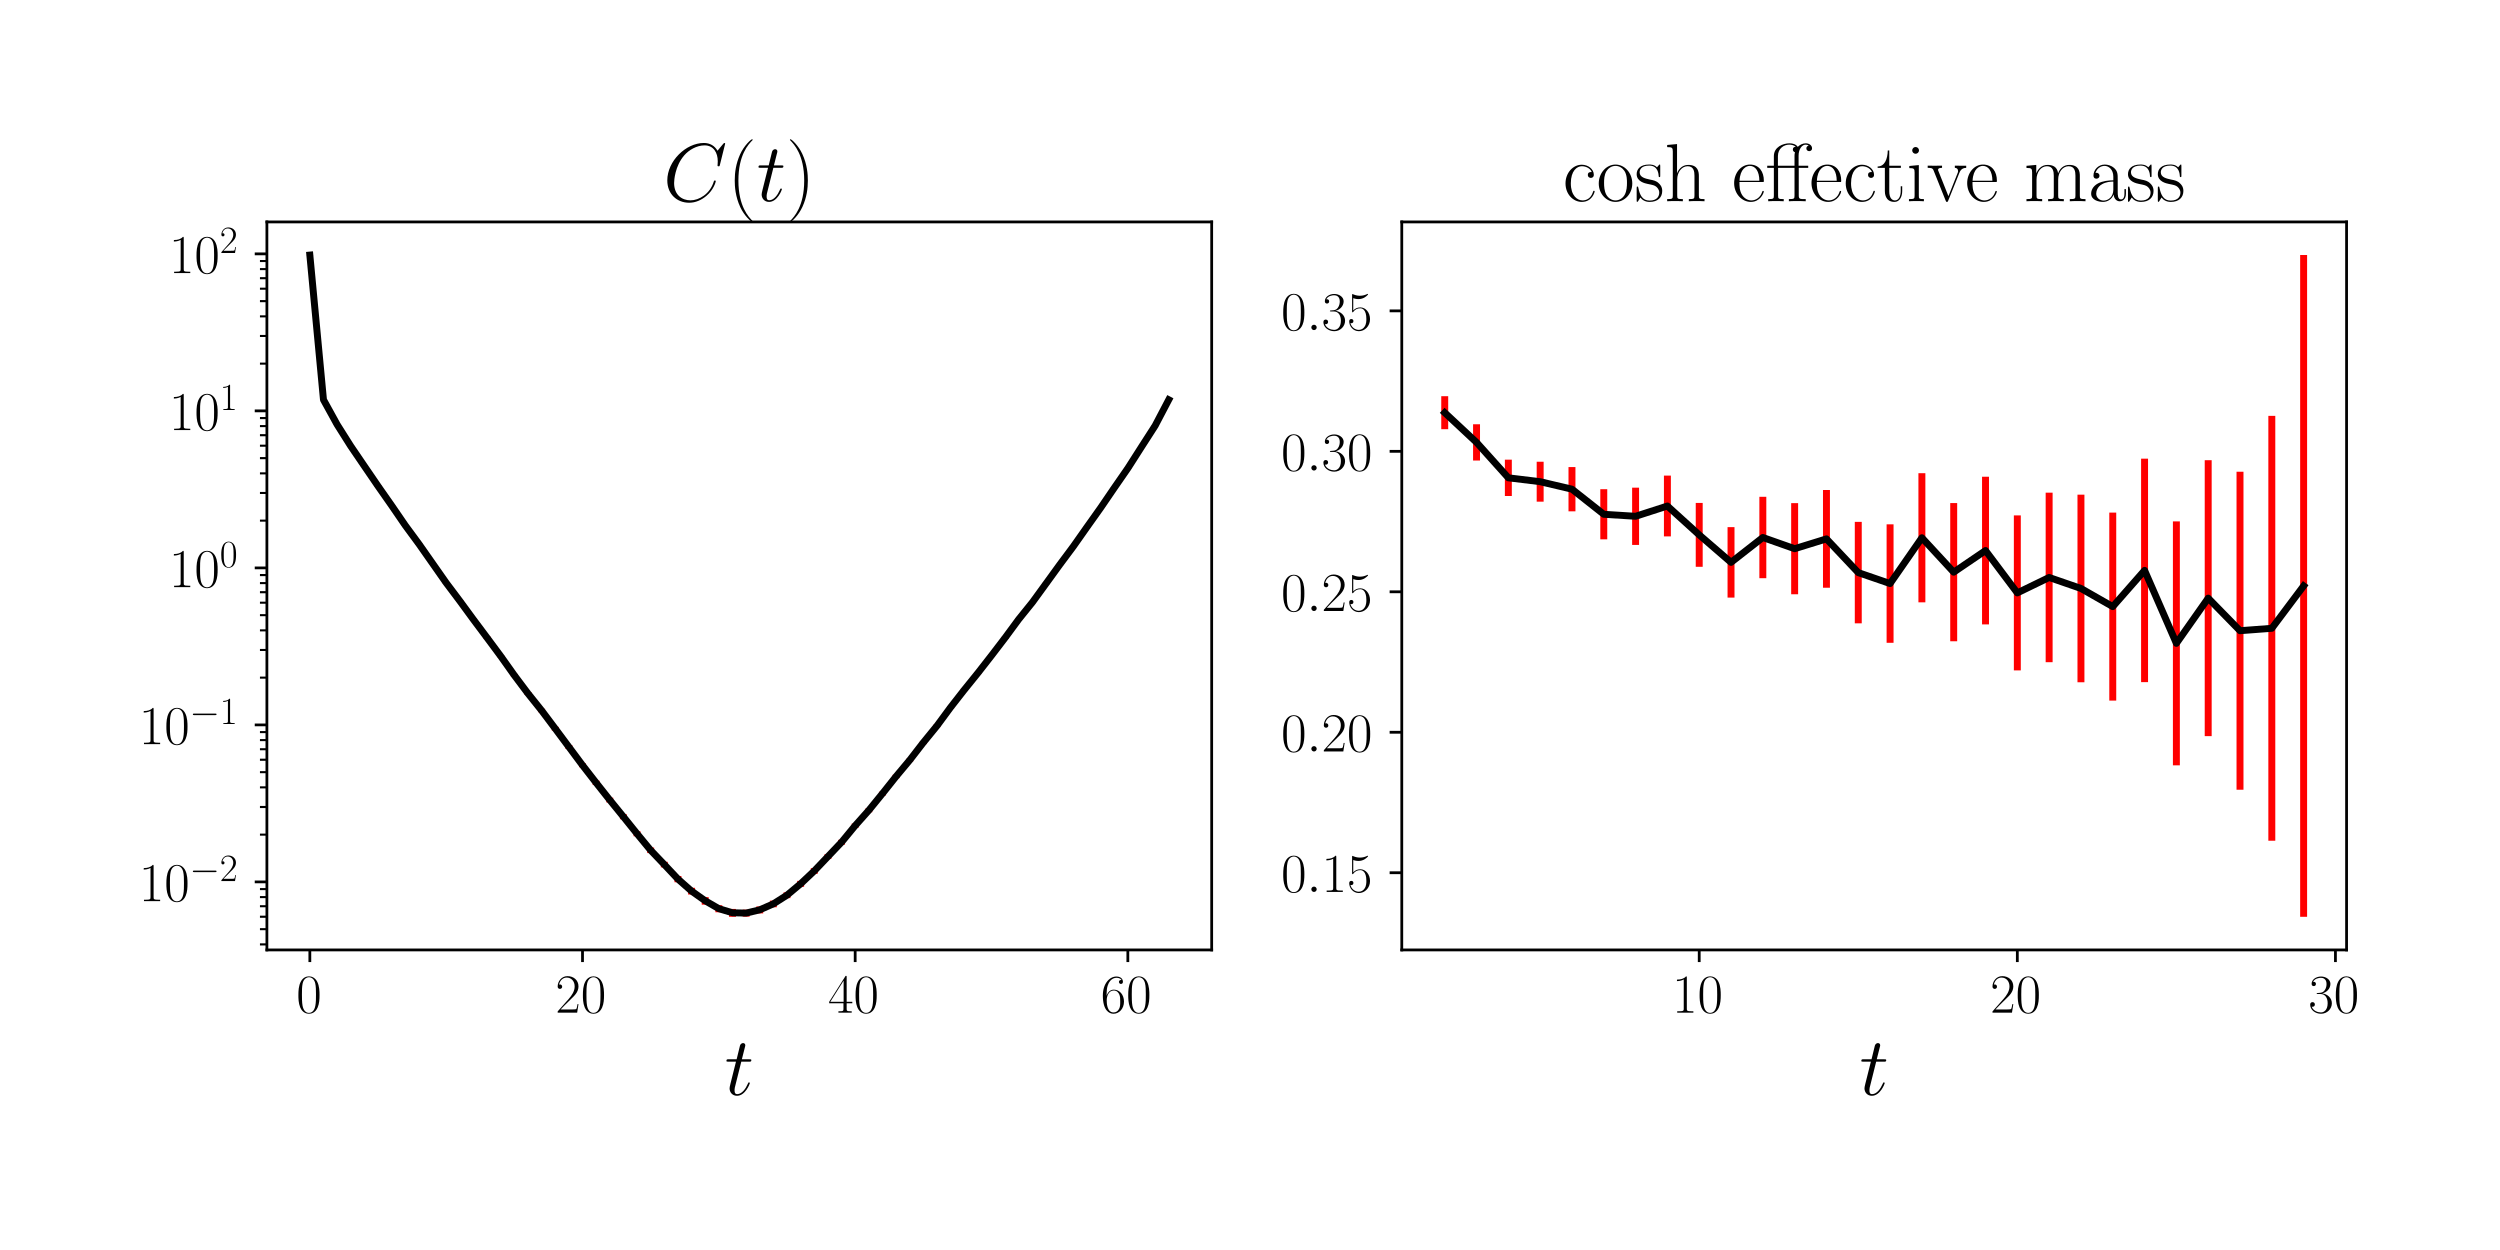 <?xml version="1.0" encoding="utf-8" standalone="no"?>
<!DOCTYPE svg PUBLIC "-//W3C//DTD SVG 1.1//EN"
  "http://www.w3.org/Graphics/SVG/1.1/DTD/svg11.dtd">
<!-- Created with matplotlib (https://matplotlib.org/) -->
<svg height="360pt" version="1.1" viewBox="0 0 720 360" width="720pt" xmlns="http://www.w3.org/2000/svg" xmlns:xlink="http://www.w3.org/1999/xlink">
 <defs>
  <style type="text/css">*{stroke-linecap:butt;stroke-linejoin:round;}</style>
 </defs>
 <g id="figure_1">
  <g id="patch_1">
   <path d="M 0 360 
L 720 360 
L 720 0 
L 0 0 
z
" style="fill:#ffffff;"/>
  </g>
  <g id="axes_1">
   <g id="patch_2">
    <path d="M 76.866 273.576 
L 348.965 273.576 
L 348.965 63.911 
L 76.866 63.911 
z
" style="fill:#ffffff;"/>
   </g>
   <g id="matplotlib.axis_1">
    <g id="xtick_1">
     <g id="line2d_1">
      <defs>
       <path d="M 0 0 
L 0 3.5 
" id="m3f766bf056" style="stroke:#000000;stroke-width:0.8;"/>
      </defs>
      <g>
       <use style="stroke:#000000;stroke-width:0.8;" x="89.234" xlink:href="#m3f766bf056" y="273.576"/>
      </g>
     </g>
     <g id="text_1">
      <!-- $\mathdefault{0}$ -->
      <g transform="translate(85.332 291.645)scale(0.16 -0.16)">
       <defs>
        <path d="M 42 31.641 
C 42 37.75 41.906 48.125 37.703 56.109 
C 34 63.109 28.094 65.594 22.906 65.594 
C 18.094 65.594 12 63.406 8.203 56.203 
C 4.203 48.719 3.797 39.438 3.797 31.641 
C 3.797 25.953 3.906 17.281 7 9.672 
C 11.297 -0.609 19 -2 22.906 -2 
C 27.5 -2 34.5 -0.109 38.594 9.375 
C 41.594 16.281 42 24.359 42 31.641 
z
M 22.906 -0.406 
C 16.5 -0.406 12.703 5.078 11.297 12.688 
C 10.203 18.562 10.203 27.156 10.203 32.75 
C 10.203 40.438 10.203 46.828 11.5 52.922 
C 13.406 61.391 19 64 22.906 64 
C 27 64 32.297 61.297 34.203 53.125 
C 35.5 47.438 35.594 40.734 35.594 32.75 
C 35.594 26.25 35.594 18.266 34.406 12.375 
C 32.297 1.484 26.406 -0.406 22.906 -0.406 
z
" id="CMR17-48"/>
       </defs>
       <use transform="scale(0.996)" xlink:href="#CMR17-48"/>
      </g>
     </g>
    </g>
    <g id="xtick_2">
     <g id="line2d_2">
      <g>
       <use style="stroke:#000000;stroke-width:0.8;" x="167.762" xlink:href="#m3f766bf056" y="273.576"/>
      </g>
     </g>
     <g id="text_2">
      <!-- $\mathdefault{20}$ -->
      <g transform="translate(159.958 291.645)scale(0.16 -0.16)">
       <defs>
        <path d="M 41.703 15.453 
L 39.906 15.453 
C 38.906 8.375 38.094 7.172 37.703 6.562 
C 37.203 5.766 30 5.766 28.594 5.766 
L 9.406 5.766 
C 13 9.672 20 16.75 28.5 24.953 
C 34.594 30.734 41.703 37.531 41.703 47.422 
C 41.703 59.219 32.297 66 21.797 66 
C 10.797 66 4.094 56.312 4.094 47.344 
C 4.094 43.438 7 42.938 8.203 42.938 
C 9.203 42.938 12.203 43.547 12.203 47.031 
C 12.203 50.109 9.594 51 8.203 51 
C 7.594 51 7 50.906 6.594 50.703 
C 8.5 59.219 14.297 63.406 20.406 63.406 
C 29.094 63.406 34.797 56.516 34.797 47.422 
C 34.797 38.734 29.703 31.25 24 24.75 
L 4.094 2.281 
L 4.094 0 
L 39.297 0 
z
" id="CMR17-50"/>
       </defs>
       <use transform="scale(0.996)" xlink:href="#CMR17-50"/>
       <use transform="translate(45.69 0)scale(0.996)" xlink:href="#CMR17-48"/>
      </g>
     </g>
    </g>
    <g id="xtick_3">
     <g id="line2d_3">
      <g>
       <use style="stroke:#000000;stroke-width:0.8;" x="246.29" xlink:href="#m3f766bf056" y="273.576"/>
      </g>
     </g>
     <g id="text_3">
      <!-- $\mathdefault{40}$ -->
      <g transform="translate(238.486 291.645)scale(0.16 -0.16)">
       <defs>
        <path d="M 33.594 64.406 
C 33.594 66.5 33.5 66.5 31.703 66.5 
L 2 19.594 
L 2 17 
L 27.797 17 
L 27.797 7.141 
C 27.797 3.5 27.594 2.5 20.594 2.5 
L 18.703 2.5 
L 18.703 0 
C 21.906 0 27.297 0 30.703 0 
C 34.094 0 39.5 0 42.703 0 
L 42.703 2.5 
L 40.797 2.5 
C 33.797 2.5 33.594 3.5 33.594 7.141 
L 33.594 17 
L 43.797 17 
L 43.797 19.594 
L 33.594 19.594 
z
M 28.094 57.859 
L 28.094 19.594 
L 4 19.594 
z
" id="CMR17-52"/>
       </defs>
       <use transform="scale(0.996)" xlink:href="#CMR17-52"/>
       <use transform="translate(45.69 0)scale(0.996)" xlink:href="#CMR17-48"/>
      </g>
     </g>
    </g>
    <g id="xtick_4">
     <g id="line2d_4">
      <g>
       <use style="stroke:#000000;stroke-width:0.8;" x="324.818" xlink:href="#m3f766bf056" y="273.576"/>
      </g>
     </g>
     <g id="text_4">
      <!-- $\mathdefault{60}$ -->
      <g transform="translate(317.014 291.645)scale(0.16 -0.16)">
       <defs>
        <path d="M 10.594 34 
C 10.594 57.656 21.797 63 28.297 63 
C 30.406 63 35.5 62.641 37.5 59 
C 35.906 59 32.906 59 32.906 55.516 
C 32.906 52.828 35.094 51.922 36.5 51.922 
C 37.406 51.922 40.094 52.312 40.094 55.625 
C 40.094 61.781 35.094 65.297 28.203 65.297 
C 16.297 65.297 3.797 52.969 3.797 31 
C 3.797 3.953 15.094 -2 23.094 -2 
C 32.797 -2 42 6.672 42 20.047 
C 42 32.516 33.906 41.594 23.703 41.594 
C 17.594 41.594 13.094 37.609 10.594 30.625 
z
M 23.094 0.391 
C 10.797 0.391 10.797 18.75 10.797 22.438 
C 10.797 29.625 14.203 40 23.5 40 
C 25.203 40 30.094 40 33.406 33.125 
C 35.203 29.219 35.203 25.141 35.203 20.141 
C 35.203 14.75 35.203 10.781 33.094 6.781 
C 30.906 2.672 27.703 0.391 23.094 0.391 
z
" id="CMR17-54"/>
       </defs>
       <use transform="scale(0.996)" xlink:href="#CMR17-54"/>
       <use transform="translate(45.69 0)scale(0.996)" xlink:href="#CMR17-48"/>
      </g>
     </g>
    </g>
    <g id="text_5">
     <!-- $t$ -->
     <g transform="translate(208.688 315.349)scale(0.24 -0.24)">
      <defs>
       <path d="M 20.094 40.094 
L 29.297 40.094 
C 31.203 40.094 32.203 40.094 32.203 41.891 
C 32.203 43 31.594 43 29.594 43 
L 20.797 43 
L 24.5 57.688 
C 24.906 59.078 24.906 59.281 24.906 60 
C 24.906 61.609 23.594 62.5 22.297 62.5 
C 21.5 62.5 19.203 62.203 18.406 58.984 
L 14.5 43 
L 5.094 43 
C 3.094 43 2.203 43 2.203 41.094 
C 2.203 40.094 2.906 40.094 4.797 40.094 
L 13.703 40.094 
L 7.094 13.766 
C 6.297 10.281 6 9.281 6 7.984 
C 6 3.297 9.297 -1 14.906 -1 
C 25 -1 30.406 13.562 30.406 14.25 
C 30.406 14.859 30 15.156 29.406 15.156 
C 29.203 15.156 28.797 15.156 28.594 14.75 
C 28.5 14.656 28.406 14.547 27.703 12.953 
C 25.594 7.984 21 1 15.203 1 
C 12.203 1 12 3.5 12 5.688 
C 12 5.781 12 7.688 12.297 8.875 
z
" id="CMMI12-116"/>
      </defs>
      <use transform="scale(0.996)" xlink:href="#CMMI12-116"/>
     </g>
    </g>
   </g>
   <g id="matplotlib.axis_2">
    <g id="ytick_1">
     <g id="line2d_5">
      <defs>
       <path d="M 0 0 
L -3.5 0 
" id="mb33508ddba" style="stroke:#000000;stroke-width:0.8;"/>
      </defs>
      <g>
       <use style="stroke:#000000;stroke-width:0.8;" x="76.866" xlink:href="#mb33508ddba" y="253.989"/>
      </g>
     </g>
     <g id="text_6">
      <!-- $\mathdefault{10^{-2}}$ -->
      <g transform="translate(40 259.524)scale(0.16 -0.16)">
       <defs>
        <path d="M 26.594 63.406 
C 26.594 65.5 26.5 65.5 25.094 65.5 
C 21.203 61.188 15.297 59.797 9.703 59.797 
C 9.406 59.797 8.906 59.797 8.797 59.5 
C 8.703 59.297 8.703 59.094 8.703 57 
C 11.797 57 17 57.594 21 59.984 
L 21 7.203 
C 21 3.688 20.797 2.5 12.203 2.5 
L 9.203 2.5 
L 9.203 0 
C 14 0 19 0 23.797 0 
C 28.594 0 33.594 0 38.406 0 
L 38.406 2.5 
L 35.406 2.5 
C 26.797 2.5 26.594 3.594 26.594 7.156 
z
" id="CMR17-49"/>
        <path d="M 65.906 23 
C 67.594 23 69.406 23 69.406 25 
C 69.406 27 67.594 27 65.906 27 
L 11.797 27 
C 10.094 27 8.297 27 8.297 25 
C 8.297 23 10.094 23 11.797 23 
z
" id="CMSY10-0"/>
       </defs>
       <use transform="scale(0.996)" xlink:href="#CMR17-49"/>
       <use transform="translate(45.69 0)scale(0.996)" xlink:href="#CMR17-48"/>
       <use transform="translate(91.381 36.154)scale(0.697)" xlink:href="#CMSY10-0"/>
       <use transform="translate(145.622 36.154)scale(0.697)" xlink:href="#CMR17-50"/>
      </g>
     </g>
    </g>
    <g id="ytick_2">
     <g id="line2d_6">
      <g>
       <use style="stroke:#000000;stroke-width:0.8;" x="76.866" xlink:href="#mb33508ddba" y="208.771"/>
      </g>
     </g>
     <g id="text_7">
      <!-- $\mathdefault{10^{-1}}$ -->
      <g transform="translate(40 214.305)scale(0.16 -0.16)">
       <use transform="scale(0.996)" xlink:href="#CMR17-49"/>
       <use transform="translate(45.69 0)scale(0.996)" xlink:href="#CMR17-48"/>
       <use transform="translate(91.381 36.154)scale(0.697)" xlink:href="#CMSY10-0"/>
       <use transform="translate(145.622 36.154)scale(0.697)" xlink:href="#CMR17-49"/>
      </g>
     </g>
    </g>
    <g id="ytick_3">
     <g id="line2d_7">
      <g>
       <use style="stroke:#000000;stroke-width:0.8;" x="76.866" xlink:href="#mb33508ddba" y="163.552"/>
      </g>
     </g>
     <g id="text_8">
      <!-- $\mathdefault{10^{0}}$ -->
      <g transform="translate(48.679 169.087)scale(0.16 -0.16)">
       <use transform="scale(0.996)" xlink:href="#CMR17-49"/>
       <use transform="translate(45.69 0)scale(0.996)" xlink:href="#CMR17-48"/>
       <use transform="translate(91.381 36.154)scale(0.697)" xlink:href="#CMR17-48"/>
      </g>
     </g>
    </g>
    <g id="ytick_4">
     <g id="line2d_8">
      <g>
       <use style="stroke:#000000;stroke-width:0.8;" x="76.866" xlink:href="#mb33508ddba" y="118.333"/>
      </g>
     </g>
     <g id="text_9">
      <!-- $\mathdefault{10^{1}}$ -->
      <g transform="translate(48.679 123.868)scale(0.16 -0.16)">
       <use transform="scale(0.996)" xlink:href="#CMR17-49"/>
       <use transform="translate(45.69 0)scale(0.996)" xlink:href="#CMR17-48"/>
       <use transform="translate(91.381 36.154)scale(0.697)" xlink:href="#CMR17-49"/>
      </g>
     </g>
    </g>
    <g id="ytick_5">
     <g id="line2d_9">
      <g>
       <use style="stroke:#000000;stroke-width:0.8;" x="76.866" xlink:href="#mb33508ddba" y="73.115"/>
      </g>
     </g>
     <g id="text_10">
      <!-- $\mathdefault{10^{2}}$ -->
      <g transform="translate(48.679 78.649)scale(0.16 -0.16)">
       <use transform="scale(0.996)" xlink:href="#CMR17-49"/>
       <use transform="translate(45.69 0)scale(0.996)" xlink:href="#CMR17-48"/>
       <use transform="translate(91.381 36.154)scale(0.697)" xlink:href="#CMR17-50"/>
      </g>
     </g>
    </g>
    <g id="ytick_6">
     <g id="line2d_10">
      <defs>
       <path d="M 0 0 
L -2 0 
" id="m84ea11ef7d" style="stroke:#000000;stroke-width:0.6;"/>
      </defs>
      <g>
       <use style="stroke:#000000;stroke-width:0.6;" x="76.866" xlink:href="#m84ea11ef7d" y="271.984"/>
      </g>
     </g>
    </g>
    <g id="ytick_7">
     <g id="line2d_11">
      <g>
       <use style="stroke:#000000;stroke-width:0.6;" x="76.866" xlink:href="#m84ea11ef7d" y="267.602"/>
      </g>
     </g>
    </g>
    <g id="ytick_8">
     <g id="line2d_12">
      <g>
       <use style="stroke:#000000;stroke-width:0.6;" x="76.866" xlink:href="#m84ea11ef7d" y="264.021"/>
      </g>
     </g>
    </g>
    <g id="ytick_9">
     <g id="line2d_13">
      <g>
       <use style="stroke:#000000;stroke-width:0.6;" x="76.866" xlink:href="#m84ea11ef7d" y="260.994"/>
      </g>
     </g>
    </g>
    <g id="ytick_10">
     <g id="line2d_14">
      <g>
       <use style="stroke:#000000;stroke-width:0.6;" x="76.866" xlink:href="#m84ea11ef7d" y="258.371"/>
      </g>
     </g>
    </g>
    <g id="ytick_11">
     <g id="line2d_15">
      <g>
       <use style="stroke:#000000;stroke-width:0.6;" x="76.866" xlink:href="#m84ea11ef7d" y="256.058"/>
      </g>
     </g>
    </g>
    <g id="ytick_12">
     <g id="line2d_16">
      <g>
       <use style="stroke:#000000;stroke-width:0.6;" x="76.866" xlink:href="#m84ea11ef7d" y="240.377"/>
      </g>
     </g>
    </g>
    <g id="ytick_13">
     <g id="line2d_17">
      <g>
       <use style="stroke:#000000;stroke-width:0.6;" x="76.866" xlink:href="#m84ea11ef7d" y="232.415"/>
      </g>
     </g>
    </g>
    <g id="ytick_14">
     <g id="line2d_18">
      <g>
       <use style="stroke:#000000;stroke-width:0.6;" x="76.866" xlink:href="#m84ea11ef7d" y="226.765"/>
      </g>
     </g>
    </g>
    <g id="ytick_15">
     <g id="line2d_19">
      <g>
       <use style="stroke:#000000;stroke-width:0.6;" x="76.866" xlink:href="#m84ea11ef7d" y="222.383"/>
      </g>
     </g>
    </g>
    <g id="ytick_16">
     <g id="line2d_20">
      <g>
       <use style="stroke:#000000;stroke-width:0.6;" x="76.866" xlink:href="#m84ea11ef7d" y="218.802"/>
      </g>
     </g>
    </g>
    <g id="ytick_17">
     <g id="line2d_21">
      <g>
       <use style="stroke:#000000;stroke-width:0.6;" x="76.866" xlink:href="#m84ea11ef7d" y="215.775"/>
      </g>
     </g>
    </g>
    <g id="ytick_18">
     <g id="line2d_22">
      <g>
       <use style="stroke:#000000;stroke-width:0.6;" x="76.866" xlink:href="#m84ea11ef7d" y="213.153"/>
      </g>
     </g>
    </g>
    <g id="ytick_19">
     <g id="line2d_23">
      <g>
       <use style="stroke:#000000;stroke-width:0.6;" x="76.866" xlink:href="#m84ea11ef7d" y="210.84"/>
      </g>
     </g>
    </g>
    <g id="ytick_20">
     <g id="line2d_24">
      <g>
       <use style="stroke:#000000;stroke-width:0.6;" x="76.866" xlink:href="#m84ea11ef7d" y="195.158"/>
      </g>
     </g>
    </g>
    <g id="ytick_21">
     <g id="line2d_25">
      <g>
       <use style="stroke:#000000;stroke-width:0.6;" x="76.866" xlink:href="#m84ea11ef7d" y="187.196"/>
      </g>
     </g>
    </g>
    <g id="ytick_22">
     <g id="line2d_26">
      <g>
       <use style="stroke:#000000;stroke-width:0.6;" x="76.866" xlink:href="#m84ea11ef7d" y="181.546"/>
      </g>
     </g>
    </g>
    <g id="ytick_23">
     <g id="line2d_27">
      <g>
       <use style="stroke:#000000;stroke-width:0.6;" x="76.866" xlink:href="#m84ea11ef7d" y="177.164"/>
      </g>
     </g>
    </g>
    <g id="ytick_24">
     <g id="line2d_28">
      <g>
       <use style="stroke:#000000;stroke-width:0.6;" x="76.866" xlink:href="#m84ea11ef7d" y="173.584"/>
      </g>
     </g>
    </g>
    <g id="ytick_25">
     <g id="line2d_29">
      <g>
       <use style="stroke:#000000;stroke-width:0.6;" x="76.866" xlink:href="#m84ea11ef7d" y="170.556"/>
      </g>
     </g>
    </g>
    <g id="ytick_26">
     <g id="line2d_30">
      <g>
       <use style="stroke:#000000;stroke-width:0.6;" x="76.866" xlink:href="#m84ea11ef7d" y="167.934"/>
      </g>
     </g>
    </g>
    <g id="ytick_27">
     <g id="line2d_31">
      <g>
       <use style="stroke:#000000;stroke-width:0.6;" x="76.866" xlink:href="#m84ea11ef7d" y="165.621"/>
      </g>
     </g>
    </g>
    <g id="ytick_28">
     <g id="line2d_32">
      <g>
       <use style="stroke:#000000;stroke-width:0.6;" x="76.866" xlink:href="#m84ea11ef7d" y="149.94"/>
      </g>
     </g>
    </g>
    <g id="ytick_29">
     <g id="line2d_33">
      <g>
       <use style="stroke:#000000;stroke-width:0.6;" x="76.866" xlink:href="#m84ea11ef7d" y="141.977"/>
      </g>
     </g>
    </g>
    <g id="ytick_30">
     <g id="line2d_34">
      <g>
       <use style="stroke:#000000;stroke-width:0.6;" x="76.866" xlink:href="#m84ea11ef7d" y="136.328"/>
      </g>
     </g>
    </g>
    <g id="ytick_31">
     <g id="line2d_35">
      <g>
       <use style="stroke:#000000;stroke-width:0.6;" x="76.866" xlink:href="#m84ea11ef7d" y="131.945"/>
      </g>
     </g>
    </g>
    <g id="ytick_32">
     <g id="line2d_36">
      <g>
       <use style="stroke:#000000;stroke-width:0.6;" x="76.866" xlink:href="#m84ea11ef7d" y="128.365"/>
      </g>
     </g>
    </g>
    <g id="ytick_33">
     <g id="line2d_37">
      <g>
       <use style="stroke:#000000;stroke-width:0.6;" x="76.866" xlink:href="#m84ea11ef7d" y="125.338"/>
      </g>
     </g>
    </g>
    <g id="ytick_34">
     <g id="line2d_38">
      <g>
       <use style="stroke:#000000;stroke-width:0.6;" x="76.866" xlink:href="#m84ea11ef7d" y="122.715"/>
      </g>
     </g>
    </g>
    <g id="ytick_35">
     <g id="line2d_39">
      <g>
       <use style="stroke:#000000;stroke-width:0.6;" x="76.866" xlink:href="#m84ea11ef7d" y="120.402"/>
      </g>
     </g>
    </g>
    <g id="ytick_36">
     <g id="line2d_40">
      <g>
       <use style="stroke:#000000;stroke-width:0.6;" x="76.866" xlink:href="#m84ea11ef7d" y="104.721"/>
      </g>
     </g>
    </g>
    <g id="ytick_37">
     <g id="line2d_41">
      <g>
       <use style="stroke:#000000;stroke-width:0.6;" x="76.866" xlink:href="#m84ea11ef7d" y="96.758"/>
      </g>
     </g>
    </g>
    <g id="ytick_38">
     <g id="line2d_42">
      <g>
       <use style="stroke:#000000;stroke-width:0.6;" x="76.866" xlink:href="#m84ea11ef7d" y="91.109"/>
      </g>
     </g>
    </g>
    <g id="ytick_39">
     <g id="line2d_43">
      <g>
       <use style="stroke:#000000;stroke-width:0.6;" x="76.866" xlink:href="#m84ea11ef7d" y="86.727"/>
      </g>
     </g>
    </g>
    <g id="ytick_40">
     <g id="line2d_44">
      <g>
       <use style="stroke:#000000;stroke-width:0.6;" x="76.866" xlink:href="#m84ea11ef7d" y="83.146"/>
      </g>
     </g>
    </g>
    <g id="ytick_41">
     <g id="line2d_45">
      <g>
       <use style="stroke:#000000;stroke-width:0.6;" x="76.866" xlink:href="#m84ea11ef7d" y="80.119"/>
      </g>
     </g>
    </g>
    <g id="ytick_42">
     <g id="line2d_46">
      <g>
       <use style="stroke:#000000;stroke-width:0.6;" x="76.866" xlink:href="#m84ea11ef7d" y="77.497"/>
      </g>
     </g>
    </g>
    <g id="ytick_43">
     <g id="line2d_47">
      <g>
       <use style="stroke:#000000;stroke-width:0.6;" x="76.866" xlink:href="#m84ea11ef7d" y="75.184"/>
      </g>
     </g>
    </g>
   </g>
   <g id="LineCollection_1">
    <path clip-path="url(#p48da321861)" d="M 89.234 73.483 
L 89.234 73.441 
" style="fill:none;stroke:#ff0000;stroke-width:2;"/>
    <path clip-path="url(#p48da321861)" d="M 93.16 115.213 
L 93.16 115.044 
" style="fill:none;stroke:#ff0000;stroke-width:2;"/>
    <path clip-path="url(#p48da321861)" d="M 97.087 122.365 
L 97.087 122.16 
" style="fill:none;stroke:#ff0000;stroke-width:2;"/>
    <path clip-path="url(#p48da321861)" d="M 101.013 128.586 
L 101.013 128.37 
" style="fill:none;stroke:#ff0000;stroke-width:2;"/>
    <path clip-path="url(#p48da321861)" d="M 104.939 134.369 
L 104.939 134.115 
" style="fill:none;stroke:#ff0000;stroke-width:2;"/>
    <path clip-path="url(#p48da321861)" d="M 108.866 140.115 
L 108.866 139.861 
" style="fill:none;stroke:#ff0000;stroke-width:2;"/>
    <path clip-path="url(#p48da321861)" d="M 112.792 145.747 
L 112.792 145.443 
" style="fill:none;stroke:#ff0000;stroke-width:2;"/>
    <path clip-path="url(#p48da321861)" d="M 116.719 151.477 
L 116.719 151.169 
" style="fill:none;stroke:#ff0000;stroke-width:2;"/>
    <path clip-path="url(#p48da321861)" d="M 120.645 156.824 
L 120.645 156.483 
" style="fill:none;stroke:#ff0000;stroke-width:2;"/>
    <path clip-path="url(#p48da321861)" d="M 124.571 162.425 
L 124.571 162.08 
" style="fill:none;stroke:#ff0000;stroke-width:2;"/>
    <path clip-path="url(#p48da321861)" d="M 128.498 168.073 
L 128.498 167.634 
" style="fill:none;stroke:#ff0000;stroke-width:2;"/>
    <path clip-path="url(#p48da321861)" d="M 132.424 173.33 
L 132.424 172.813 
" style="fill:none;stroke:#ff0000;stroke-width:2;"/>
    <path clip-path="url(#p48da321861)" d="M 136.351 178.676 
L 136.351 178.192 
" style="fill:none;stroke:#ff0000;stroke-width:2;"/>
    <path clip-path="url(#p48da321861)" d="M 140.277 184.043 
L 140.277 183.32 
" style="fill:none;stroke:#ff0000;stroke-width:2;"/>
    <path clip-path="url(#p48da321861)" d="M 144.203 189.301 
L 144.203 188.639 
" style="fill:none;stroke:#ff0000;stroke-width:2;"/>
    <path clip-path="url(#p48da321861)" d="M 148.13 194.915 
L 148.13 194.082 
" style="fill:none;stroke:#ff0000;stroke-width:2;"/>
    <path clip-path="url(#p48da321861)" d="M 152.056 200.136 
L 152.056 199.319 
" style="fill:none;stroke:#ff0000;stroke-width:2;"/>
    <path clip-path="url(#p48da321861)" d="M 155.983 205.13 
L 155.983 204.128 
" style="fill:none;stroke:#ff0000;stroke-width:2;"/>
    <path clip-path="url(#p48da321861)" d="M 159.909 210.396 
L 159.909 209.318 
" style="fill:none;stroke:#ff0000;stroke-width:2;"/>
    <path clip-path="url(#p48da321861)" d="M 163.835 215.668 
L 163.835 214.582 
" style="fill:none;stroke:#ff0000;stroke-width:2;"/>
    <path clip-path="url(#p48da321861)" d="M 167.762 220.961 
L 167.762 219.838 
" style="fill:none;stroke:#ff0000;stroke-width:2;"/>
    <path clip-path="url(#p48da321861)" d="M 171.688 226.075 
L 171.688 224.827 
" style="fill:none;stroke:#ff0000;stroke-width:2;"/>
    <path clip-path="url(#p48da321861)" d="M 175.615 231.085 
L 175.615 229.732 
" style="fill:none;stroke:#ff0000;stroke-width:2;"/>
    <path clip-path="url(#p48da321861)" d="M 179.541 235.958 
L 179.541 234.517 
" style="fill:none;stroke:#ff0000;stroke-width:2;"/>
    <path clip-path="url(#p48da321861)" d="M 183.467 240.844 
L 183.467 239.408 
" style="fill:none;stroke:#ff0000;stroke-width:2;"/>
    <path clip-path="url(#p48da321861)" d="M 187.394 245.686 
L 187.394 244.094 
" style="fill:none;stroke:#ff0000;stroke-width:2;"/>
    <path clip-path="url(#p48da321861)" d="M 191.32 249.803 
L 191.32 248.205 
" style="fill:none;stroke:#ff0000;stroke-width:2;"/>
    <path clip-path="url(#p48da321861)" d="M 195.247 254.1 
L 195.247 252.284 
" style="fill:none;stroke:#ff0000;stroke-width:2;"/>
    <path clip-path="url(#p48da321861)" d="M 199.173 257.63 
L 199.173 255.693 
" style="fill:none;stroke:#ff0000;stroke-width:2;"/>
    <path clip-path="url(#p48da321861)" d="M 203.099 260.539 
L 203.099 258.365 
" style="fill:none;stroke:#ff0000;stroke-width:2;"/>
    <path clip-path="url(#p48da321861)" d="M 207.026 262.738 
L 207.026 260.707 
" style="fill:none;stroke:#ff0000;stroke-width:2;"/>
    <path clip-path="url(#p48da321861)" d="M 210.952 264.046 
L 210.952 261.781 
" style="fill:none;stroke:#ff0000;stroke-width:2;"/>
    <path clip-path="url(#p48da321861)" d="M 214.879 263.995 
L 214.879 261.986 
" style="fill:none;stroke:#ff0000;stroke-width:2;"/>
    <path clip-path="url(#p48da321861)" d="M 218.805 263.059 
L 218.805 261.054 
" style="fill:none;stroke:#ff0000;stroke-width:2;"/>
    <path clip-path="url(#p48da321861)" d="M 222.731 261.284 
L 222.731 259.377 
" style="fill:none;stroke:#ff0000;stroke-width:2;"/>
    <path clip-path="url(#p48da321861)" d="M 226.658 258.661 
L 226.658 256.994 
" style="fill:none;stroke:#ff0000;stroke-width:2;"/>
    <path clip-path="url(#p48da321861)" d="M 230.584 255.397 
L 230.584 253.688 
" style="fill:none;stroke:#ff0000;stroke-width:2;"/>
    <path clip-path="url(#p48da321861)" d="M 234.511 251.649 
L 234.511 250.029 
" style="fill:none;stroke:#ff0000;stroke-width:2;"/>
    <path clip-path="url(#p48da321861)" d="M 238.437 247.37 
L 238.437 246.036 
" style="fill:none;stroke:#ff0000;stroke-width:2;"/>
    <path clip-path="url(#p48da321861)" d="M 242.363 243.267 
L 242.363 241.864 
" style="fill:none;stroke:#ff0000;stroke-width:2;"/>
    <path clip-path="url(#p48da321861)" d="M 246.29 238.407 
L 246.29 237.178 
" style="fill:none;stroke:#ff0000;stroke-width:2;"/>
    <path clip-path="url(#p48da321861)" d="M 250.216 233.926 
L 250.216 232.835 
" style="fill:none;stroke:#ff0000;stroke-width:2;"/>
    <path clip-path="url(#p48da321861)" d="M 254.143 229.105 
L 254.143 228.006 
" style="fill:none;stroke:#ff0000;stroke-width:2;"/>
    <path clip-path="url(#p48da321861)" d="M 258.069 224.114 
L 258.069 223.13 
" style="fill:none;stroke:#ff0000;stroke-width:2;"/>
    <path clip-path="url(#p48da321861)" d="M 261.995 219.365 
L 261.995 218.497 
" style="fill:none;stroke:#ff0000;stroke-width:2;"/>
    <path clip-path="url(#p48da321861)" d="M 265.922 214.304 
L 265.922 213.4 
" style="fill:none;stroke:#ff0000;stroke-width:2;"/>
    <path clip-path="url(#p48da321861)" d="M 269.848 209.41 
L 269.848 208.671 
" style="fill:none;stroke:#ff0000;stroke-width:2;"/>
    <path clip-path="url(#p48da321861)" d="M 273.775 204.095 
L 273.775 203.333 
" style="fill:none;stroke:#ff0000;stroke-width:2;"/>
    <path clip-path="url(#p48da321861)" d="M 277.701 199.03 
L 277.701 198.354 
" style="fill:none;stroke:#ff0000;stroke-width:2;"/>
    <path clip-path="url(#p48da321861)" d="M 281.627 194.139 
L 281.627 193.525 
" style="fill:none;stroke:#ff0000;stroke-width:2;"/>
    <path clip-path="url(#p48da321861)" d="M 285.554 189.07 
L 285.554 188.527 
" style="fill:none;stroke:#ff0000;stroke-width:2;"/>
    <path clip-path="url(#p48da321861)" d="M 289.48 183.952 
L 289.48 183.383 
" style="fill:none;stroke:#ff0000;stroke-width:2;"/>
    <path clip-path="url(#p48da321861)" d="M 293.407 178.586 
L 293.407 178.088 
" style="fill:none;stroke:#ff0000;stroke-width:2;"/>
    <path clip-path="url(#p48da321861)" d="M 297.333 173.688 
L 297.333 173.254 
" style="fill:none;stroke:#ff0000;stroke-width:2;"/>
    <path clip-path="url(#p48da321861)" d="M 301.259 168.295 
L 301.259 167.85 
" style="fill:none;stroke:#ff0000;stroke-width:2;"/>
    <path clip-path="url(#p48da321861)" d="M 305.186 162.872 
L 305.186 162.441 
" style="fill:none;stroke:#ff0000;stroke-width:2;"/>
    <path clip-path="url(#p48da321861)" d="M 309.112 157.572 
L 309.112 157.2 
" style="fill:none;stroke:#ff0000;stroke-width:2;"/>
    <path clip-path="url(#p48da321861)" d="M 313.039 151.975 
L 313.039 151.644 
" style="fill:none;stroke:#ff0000;stroke-width:2;"/>
    <path clip-path="url(#p48da321861)" d="M 316.965 146.44 
L 316.965 146.133 
" style="fill:none;stroke:#ff0000;stroke-width:2;"/>
    <path clip-path="url(#p48da321861)" d="M 320.892 140.675 
L 320.892 140.389 
" style="fill:none;stroke:#ff0000;stroke-width:2;"/>
    <path clip-path="url(#p48da321861)" d="M 324.818 135.01 
L 324.818 134.723 
" style="fill:none;stroke:#ff0000;stroke-width:2;"/>
    <path clip-path="url(#p48da321861)" d="M 328.744 128.848 
L 328.744 128.588 
" style="fill:none;stroke:#ff0000;stroke-width:2;"/>
    <path clip-path="url(#p48da321861)" d="M 332.671 122.729 
L 332.671 122.494 
" style="fill:none;stroke:#ff0000;stroke-width:2;"/>
    <path clip-path="url(#p48da321861)" d="M 336.597 115.242 
L 336.597 115.024 
" style="fill:none;stroke:#ff0000;stroke-width:2;"/>
   </g>
   <g id="line2d_48">
    <path clip-path="url(#p48da321861)" d="M 89.234 73.462 
L 93.16 115.128 
L 97.087 122.262 
L 101.013 128.478 
L 104.939 134.242 
L 108.866 139.988 
L 112.792 145.594 
L 116.719 151.322 
L 120.645 156.652 
L 124.571 162.252 
L 128.498 167.852 
L 132.424 173.07 
L 136.351 178.433 
L 140.277 183.678 
L 144.203 188.967 
L 148.13 194.494 
L 152.056 199.724 
L 155.983 204.623 
L 159.909 209.85 
L 163.835 215.117 
L 167.762 220.391 
L 171.688 225.441 
L 175.615 230.397 
L 179.541 235.225 
L 183.467 240.113 
L 187.394 244.874 
L 191.32 248.988 
L 195.247 253.171 
L 199.173 256.638 
L 203.099 259.422 
L 207.026 261.696 
L 210.952 262.881 
L 214.879 262.965 
L 218.805 262.031 
L 222.731 260.307 
L 226.658 257.81 
L 230.584 254.524 
L 234.511 250.822 
L 238.437 246.692 
L 242.363 242.553 
L 246.29 237.783 
L 250.216 233.373 
L 254.143 228.548 
L 258.069 223.616 
L 261.995 218.926 
L 265.922 213.847 
L 269.848 209.037 
L 273.775 203.71 
L 277.701 198.689 
L 281.627 193.83 
L 285.554 188.797 
L 289.48 183.665 
L 293.407 178.335 
L 297.333 173.47 
L 301.259 168.071 
L 305.186 162.655 
L 309.112 157.385 
L 313.039 151.809 
L 316.965 146.286 
L 320.892 140.532 
L 324.818 134.866 
L 328.744 128.718 
L 332.671 122.611 
L 336.597 115.133 
" style="fill:none;stroke:#000000;stroke-linecap:square;stroke-width:2;"/>
   </g>
   <g id="patch_3">
    <path d="M 76.866 273.576 
L 76.866 63.911 
" style="fill:none;stroke:#000000;stroke-linecap:square;stroke-linejoin:miter;stroke-width:0.8;"/>
   </g>
   <g id="patch_4">
    <path d="M 348.965 273.576 
L 348.965 63.911 
" style="fill:none;stroke:#000000;stroke-linecap:square;stroke-linejoin:miter;stroke-width:0.8;"/>
   </g>
   <g id="patch_5">
    <path d="M 76.866 273.576 
L 348.965 273.576 
" style="fill:none;stroke:#000000;stroke-linecap:square;stroke-linejoin:miter;stroke-width:0.8;"/>
   </g>
   <g id="patch_6">
    <path d="M 76.866 63.911 
L 348.965 63.911 
" style="fill:none;stroke:#000000;stroke-linecap:square;stroke-linejoin:miter;stroke-width:0.8;"/>
   </g>
   <g id="text_11">
    <!-- $C(t)$ -->
    <g transform="translate(190.987 57.911)scale(0.24 -0.24)">
     <defs>
      <path d="M 74.703 69.109 
C 74.703 70 74 70 73.797 70 
C 73.594 70 73.203 70 72.406 69 
L 65.5 60.656 
C 62 66.625 56.5 70 49 70 
C 27.406 70 5 48.25 5 24.922 
C 5 8.328 16.703 -2 31.297 -2 
C 39.297 -2 46.297 1.375 52.094 6.25 
C 60.797 13.484 63.406 23.141 63.406 23.922 
C 63.406 24.812 62.594 24.812 62.297 24.812 
C 61.406 24.812 61.297 24.219 61.094 23.812 
C 56.5 8.344 43 0.891 33 0.891 
C 22.406 0.891 13.203 7.641 13.203 21.734 
C 13.203 24.922 14.203 42.188 25.5 55.188 
C 31 61.547 40.406 67.109 49.906 67.109 
C 60.906 67.109 65.797 58.078 65.797 47.938 
C 65.797 45.359 65.5 43.188 65.5 42.781 
C 65.5 41.891 66.5 41.891 66.797 41.891 
C 67.906 41.891 68 41.984 68.406 43.766 
z
" id="CMMI12-67"/>
      <path d="M 30.594 -24.391 
C 30.594 -24.297 30.594 -24.094 30.297 -23.797 
C 25.703 -19.125 13.406 -6.359 13.406 24.703 
C 13.406 55.766 25.5 68.422 30.406 73.391 
C 30.406 73.5 30.594 73.703 30.594 74 
C 30.594 74.297 30.297 74.5 29.906 74.5 
C 28.797 74.5 20.297 67.125 15.406 56.156 
C 10.406 45.109 9 34.359 9 24.812 
C 9 17.625 9.703 5.484 15.703 -7.359 
C 20.5 -17.734 28.703 -25 29.906 -25 
C 30.406 -25 30.594 -24.797 30.594 -24.391 
z
" id="CMR17-40"/>
      <path d="M 26.297 24.703 
C 26.297 31.875 25.594 44.016 19.594 56.859 
C 14.797 67.234 6.594 74.5 5.406 74.5 
C 5.094 74.5 4.703 74.391 4.703 73.891 
C 4.703 73.703 4.797 73.594 4.906 73.391 
C 9.703 68.406 21.906 55.75 21.906 24.75 
C 21.906 -6.359 9.797 -19.016 4.906 -24.016 
C 4.797 -24.203 4.703 -24.312 4.703 -24.5 
C 4.703 -25 5.094 -25 5.406 -25 
C 6.5 -25 15 -17.625 19.906 -6.656 
C 24.906 4.391 26.297 15.141 26.297 24.703 
z
" id="CMR17-41"/>
     </defs>
     <use transform="scale(0.996)" xlink:href="#CMMI12-67"/>
     <use transform="translate(76.947 0)scale(0.996)" xlink:href="#CMR17-40"/>
     <use transform="translate(112.228 0)scale(0.996)" xlink:href="#CMMI12-116"/>
     <use transform="translate(147.454 0)scale(0.996)" xlink:href="#CMR17-41"/>
    </g>
   </g>
  </g>
  <g id="axes_2">
   <g id="patch_7">
    <path d="M 403.713 273.576 
L 675.812 273.576 
L 675.812 63.911 
L 403.713 63.911 
z
" style="fill:#ffffff;"/>
   </g>
   <g id="matplotlib.axis_3">
    <g id="xtick_5">
     <g id="line2d_49">
      <g>
       <use style="stroke:#000000;stroke-width:0.8;" x="489.374" xlink:href="#m3f766bf056" y="273.576"/>
      </g>
     </g>
     <g id="text_12">
      <!-- $\mathdefault{10}$ -->
      <g transform="translate(481.57 291.645)scale(0.16 -0.16)">
       <use transform="scale(0.996)" xlink:href="#CMR17-49"/>
       <use transform="translate(45.69 0)scale(0.996)" xlink:href="#CMR17-48"/>
      </g>
     </g>
    </g>
    <g id="xtick_6">
     <g id="line2d_50">
      <g>
       <use style="stroke:#000000;stroke-width:0.8;" x="580.99" xlink:href="#m3f766bf056" y="273.576"/>
      </g>
     </g>
     <g id="text_13">
      <!-- $\mathdefault{20}$ -->
      <g transform="translate(573.186 291.645)scale(0.16 -0.16)">
       <use transform="scale(0.996)" xlink:href="#CMR17-50"/>
       <use transform="translate(45.69 0)scale(0.996)" xlink:href="#CMR17-48"/>
      </g>
     </g>
    </g>
    <g id="xtick_7">
     <g id="line2d_51">
      <g>
       <use style="stroke:#000000;stroke-width:0.8;" x="672.606" xlink:href="#m3f766bf056" y="273.576"/>
      </g>
     </g>
     <g id="text_14">
      <!-- $\mathdefault{30}$ -->
      <g transform="translate(664.802 291.645)scale(0.16 -0.16)">
       <defs>
        <path d="M 22.094 33.703 
C 31 33.703 34.906 25.969 34.906 17.031 
C 34.906 5 28.5 0.391 22.703 0.391 
C 17.406 0.391 8.797 3.031 6.094 10.828 
C 6.594 10.625 7.094 10.625 7.594 10.625 
C 10 10.625 11.797 12.219 11.797 14.812 
C 11.797 17.703 9.594 19 7.594 19 
C 5.906 19 3.297 18.203 3.297 14.469 
C 3.297 5.234 12.297 -2 22.906 -2 
C 34 -2 42.5 6.719 42.5 16.953 
C 42.5 26.672 34.5 33.703 25 34.797 
C 32.594 36.375 39.906 43.062 39.906 52.016 
C 39.906 59.688 32 65.297 23 65.297 
C 13.906 65.297 5.906 59.828 5.906 52.016 
C 5.906 48.594 8.5 48 9.797 48 
C 11.906 48 13.703 49.297 13.703 51.891 
C 13.703 54.469 11.906 55.766 9.797 55.766 
C 9.406 55.766 8.906 55.766 8.5 55.578 
C 11.406 61.859 19.297 63 22.797 63 
C 26.297 63 32.906 61.328 32.906 51.875 
C 32.906 49.109 32.5 44.188 29.094 39.844 
C 26.094 36 22.703 36 19.406 35.688 
C 18.906 35.688 16.594 35.453 16.203 35.453 
C 15.5 35.359 15.094 35.266 15.094 34.5 
C 15.094 33.797 15.203 33.703 17.203 33.703 
z
" id="CMR17-51"/>
       </defs>
       <use transform="scale(0.996)" xlink:href="#CMR17-51"/>
       <use transform="translate(45.69 0)scale(0.996)" xlink:href="#CMR17-48"/>
      </g>
     </g>
    </g>
    <g id="text_15">
     <!-- $t$ -->
     <g transform="translate(535.535 315.349)scale(0.24 -0.24)">
      <use transform="scale(0.996)" xlink:href="#CMMI12-116"/>
     </g>
    </g>
   </g>
   <g id="matplotlib.axis_4">
    <g id="ytick_44">
     <g id="line2d_52">
      <g>
       <use style="stroke:#000000;stroke-width:0.8;" x="403.713" xlink:href="#mb33508ddba" y="251.345"/>
      </g>
     </g>
     <g id="text_16">
      <!-- $\mathdefault{0.15}$ -->
      <g transform="translate(368.965 256.88)scale(0.16 -0.16)">
       <defs>
        <path d="M 18.406 4.797 
C 18.406 7.688 16 9.672 13.594 9.672 
C 10.703 9.672 8.703 7.281 8.703 4.891 
C 8.703 2 11.094 0 13.5 0 
C 16.406 0 18.406 2.391 18.406 4.797 
z
" id="CMMI12-58"/>
        <path d="M 11.406 57.688 
C 12.406 57.281 16.5 56 20.703 56 
C 30 56 35.094 61.109 38 64.062 
C 38 64.953 38 65.5 37.406 65.5 
C 37.297 65.5 37.094 65.5 36.297 65.047 
C 32.797 63.406 28.703 62.078 23.703 62.078 
C 20.703 62.078 16.203 62.484 11.297 64.672 
C 10.203 65.172 10 65.172 9.906 65.172 
C 9.406 65.172 9.297 65.062 9.297 63.078 
L 9.297 34.422 
C 9.297 32.641 9.297 32.141 10.297 32.141 
C 10.797 32.141 11 32.344 11.5 33.031 
C 14.703 37.516 19.094 39.406 24.094 39.406 
C 27.594 39.406 35.094 37.219 35.094 20.141 
C 35.094 16.953 35.094 11.172 32.094 6.578 
C 29.594 2.484 25.703 0.391 21.406 0.391 
C 14.797 0.391 8.094 5 6.297 12.719 
C 6.703 12.609 7.5 12.422 7.906 12.422 
C 9.203 12.422 11.703 13.125 11.703 16.219 
C 11.703 18.906 9.797 20 7.906 20 
C 5.594 20 4.094 18.594 4.094 15.797 
C 4.094 7.094 11 -2 21.594 -2 
C 31.906 -2 41.703 6.875 41.703 19.75 
C 41.703 31.719 33.906 41 24.203 41 
C 19.094 41 14.797 39.109 11.406 35.531 
z
" id="CMR17-53"/>
       </defs>
       <use transform="scale(0.996)" xlink:href="#CMR17-48"/>
       <use transform="translate(45.69 0)scale(0.996)" xlink:href="#CMMI12-58"/>
       <use transform="translate(72.788 0)scale(0.996)" xlink:href="#CMR17-49"/>
       <use transform="translate(118.478 0)scale(0.996)" xlink:href="#CMR17-53"/>
      </g>
     </g>
    </g>
    <g id="ytick_45">
     <g id="line2d_53">
      <g>
       <use style="stroke:#000000;stroke-width:0.8;" x="403.713" xlink:href="#mb33508ddba" y="210.892"/>
      </g>
     </g>
     <g id="text_17">
      <!-- $\mathdefault{0.20}$ -->
      <g transform="translate(368.965 216.427)scale(0.16 -0.16)">
       <use transform="scale(0.996)" xlink:href="#CMR17-48"/>
       <use transform="translate(45.69 0)scale(0.996)" xlink:href="#CMMI12-58"/>
       <use transform="translate(72.788 0)scale(0.996)" xlink:href="#CMR17-50"/>
       <use transform="translate(118.478 0)scale(0.996)" xlink:href="#CMR17-48"/>
      </g>
     </g>
    </g>
    <g id="ytick_46">
     <g id="line2d_54">
      <g>
       <use style="stroke:#000000;stroke-width:0.8;" x="403.713" xlink:href="#mb33508ddba" y="170.439"/>
      </g>
     </g>
     <g id="text_18">
      <!-- $\mathdefault{0.25}$ -->
      <g transform="translate(368.965 175.974)scale(0.16 -0.16)">
       <use transform="scale(0.996)" xlink:href="#CMR17-48"/>
       <use transform="translate(45.69 0)scale(0.996)" xlink:href="#CMMI12-58"/>
       <use transform="translate(72.788 0)scale(0.996)" xlink:href="#CMR17-50"/>
       <use transform="translate(118.478 0)scale(0.996)" xlink:href="#CMR17-53"/>
      </g>
     </g>
    </g>
    <g id="ytick_47">
     <g id="line2d_55">
      <g>
       <use style="stroke:#000000;stroke-width:0.8;" x="403.713" xlink:href="#mb33508ddba" y="129.986"/>
      </g>
     </g>
     <g id="text_19">
      <!-- $\mathdefault{0.30}$ -->
      <g transform="translate(368.965 135.521)scale(0.16 -0.16)">
       <use transform="scale(0.996)" xlink:href="#CMR17-48"/>
       <use transform="translate(45.69 0)scale(0.996)" xlink:href="#CMMI12-58"/>
       <use transform="translate(72.788 0)scale(0.996)" xlink:href="#CMR17-51"/>
       <use transform="translate(118.478 0)scale(0.996)" xlink:href="#CMR17-48"/>
      </g>
     </g>
    </g>
    <g id="ytick_48">
     <g id="line2d_56">
      <g>
       <use style="stroke:#000000;stroke-width:0.8;" x="403.713" xlink:href="#mb33508ddba" y="89.534"/>
      </g>
     </g>
     <g id="text_20">
      <!-- $\mathdefault{0.35}$ -->
      <g transform="translate(368.965 95.068)scale(0.16 -0.16)">
       <use transform="scale(0.996)" xlink:href="#CMR17-48"/>
       <use transform="translate(45.69 0)scale(0.996)" xlink:href="#CMMI12-58"/>
       <use transform="translate(72.788 0)scale(0.996)" xlink:href="#CMR17-51"/>
       <use transform="translate(118.478 0)scale(0.996)" xlink:href="#CMR17-53"/>
      </g>
     </g>
    </g>
   </g>
   <g id="LineCollection_2">
    <path clip-path="url(#p3e09c24c82)" d="M 416.081 123.606 
L 416.081 114.11 
" style="fill:none;stroke:#ff0000;stroke-width:2;"/>
    <path clip-path="url(#p3e09c24c82)" d="M 425.243 132.626 
L 425.243 122.193 
" style="fill:none;stroke:#ff0000;stroke-width:2;"/>
    <path clip-path="url(#p3e09c24c82)" d="M 434.404 142.841 
L 434.404 132.381 
" style="fill:none;stroke:#ff0000;stroke-width:2;"/>
    <path clip-path="url(#p3e09c24c82)" d="M 443.566 144.479 
L 443.566 132.975 
" style="fill:none;stroke:#ff0000;stroke-width:2;"/>
    <path clip-path="url(#p3e09c24c82)" d="M 452.727 147.255 
L 452.727 134.515 
" style="fill:none;stroke:#ff0000;stroke-width:2;"/>
    <path clip-path="url(#p3e09c24c82)" d="M 461.889 155.334 
L 461.889 140.895 
" style="fill:none;stroke:#ff0000;stroke-width:2;"/>
    <path clip-path="url(#p3e09c24c82)" d="M 471.051 156.932 
L 471.051 140.451 
" style="fill:none;stroke:#ff0000;stroke-width:2;"/>
    <path clip-path="url(#p3e09c24c82)" d="M 480.212 154.489 
L 480.212 136.976 
" style="fill:none;stroke:#ff0000;stroke-width:2;"/>
    <path clip-path="url(#p3e09c24c82)" d="M 489.374 163.244 
L 489.374 144.842 
" style="fill:none;stroke:#ff0000;stroke-width:2;"/>
    <path clip-path="url(#p3e09c24c82)" d="M 498.535 172.118 
L 498.535 151.806 
" style="fill:none;stroke:#ff0000;stroke-width:2;"/>
    <path clip-path="url(#p3e09c24c82)" d="M 507.697 166.515 
L 507.697 143.078 
" style="fill:none;stroke:#ff0000;stroke-width:2;"/>
    <path clip-path="url(#p3e09c24c82)" d="M 516.859 171.152 
L 516.859 144.9 
" style="fill:none;stroke:#ff0000;stroke-width:2;"/>
    <path clip-path="url(#p3e09c24c82)" d="M 526.02 169.271 
L 526.02 141.124 
" style="fill:none;stroke:#ff0000;stroke-width:2;"/>
    <path clip-path="url(#p3e09c24c82)" d="M 535.182 179.527 
L 535.182 150.295 
" style="fill:none;stroke:#ff0000;stroke-width:2;"/>
    <path clip-path="url(#p3e09c24c82)" d="M 544.343 185.127 
L 544.343 151.002 
" style="fill:none;stroke:#ff0000;stroke-width:2;"/>
    <path clip-path="url(#p3e09c24c82)" d="M 553.505 173.467 
L 553.505 136.28 
" style="fill:none;stroke:#ff0000;stroke-width:2;"/>
    <path clip-path="url(#p3e09c24c82)" d="M 562.667 184.682 
L 562.667 144.886 
" style="fill:none;stroke:#ff0000;stroke-width:2;"/>
    <path clip-path="url(#p3e09c24c82)" d="M 571.828 179.824 
L 571.828 137.297 
" style="fill:none;stroke:#ff0000;stroke-width:2;"/>
    <path clip-path="url(#p3e09c24c82)" d="M 580.99 193.077 
L 580.99 148.432 
" style="fill:none;stroke:#ff0000;stroke-width:2;"/>
    <path clip-path="url(#p3e09c24c82)" d="M 590.151 190.722 
L 590.151 141.891 
" style="fill:none;stroke:#ff0000;stroke-width:2;"/>
    <path clip-path="url(#p3e09c24c82)" d="M 599.313 196.493 
L 599.313 142.459 
" style="fill:none;stroke:#ff0000;stroke-width:2;"/>
    <path clip-path="url(#p3e09c24c82)" d="M 608.475 201.781 
L 608.475 147.63 
" style="fill:none;stroke:#ff0000;stroke-width:2;"/>
    <path clip-path="url(#p3e09c24c82)" d="M 617.636 196.448 
L 617.636 132.099 
" style="fill:none;stroke:#ff0000;stroke-width:2;"/>
    <path clip-path="url(#p3e09c24c82)" d="M 626.798 220.415 
L 626.798 150.155 
" style="fill:none;stroke:#ff0000;stroke-width:2;"/>
    <path clip-path="url(#p3e09c24c82)" d="M 635.96 212.008 
L 635.96 132.531 
" style="fill:none;stroke:#ff0000;stroke-width:2;"/>
    <path clip-path="url(#p3e09c24c82)" d="M 645.121 227.437 
L 645.121 135.85 
" style="fill:none;stroke:#ff0000;stroke-width:2;"/>
    <path clip-path="url(#p3e09c24c82)" d="M 654.283 242.137 
L 654.283 119.766 
" style="fill:none;stroke:#ff0000;stroke-width:2;"/>
    <path clip-path="url(#p3e09c24c82)" d="M 663.444 264.046 
L 663.444 73.441 
" style="fill:none;stroke:#ff0000;stroke-width:2;"/>
   </g>
   <g id="line2d_57">
    <path clip-path="url(#p3e09c24c82)" d="M 416.081 118.858 
L 425.243 127.409 
L 434.404 137.611 
L 443.566 138.727 
L 452.727 140.885 
L 461.889 148.114 
L 471.051 148.691 
L 480.212 145.733 
L 489.374 154.043 
L 498.535 161.962 
L 507.697 154.797 
L 516.859 158.026 
L 526.02 155.197 
L 535.182 164.911 
L 544.343 168.065 
L 553.505 154.873 
L 562.667 164.784 
L 571.828 158.56 
L 580.99 170.754 
L 590.151 166.307 
L 599.313 169.476 
L 608.475 174.705 
L 617.636 164.274 
L 626.798 185.285 
L 635.96 172.269 
L 645.121 181.644 
L 654.283 180.951 
L 663.444 168.744 
" style="fill:none;stroke:#000000;stroke-linecap:square;stroke-width:2;"/>
   </g>
   <g id="patch_8">
    <path d="M 403.713 273.576 
L 403.713 63.911 
" style="fill:none;stroke:#000000;stroke-linecap:square;stroke-linejoin:miter;stroke-width:0.8;"/>
   </g>
   <g id="patch_9">
    <path d="M 675.812 273.576 
L 675.812 63.911 
" style="fill:none;stroke:#000000;stroke-linecap:square;stroke-linejoin:miter;stroke-width:0.8;"/>
   </g>
   <g id="patch_10">
    <path d="M 403.713 273.576 
L 675.812 273.576 
" style="fill:none;stroke:#000000;stroke-linecap:square;stroke-linejoin:miter;stroke-width:0.8;"/>
   </g>
   <g id="patch_11">
    <path d="M 403.713 63.911 
L 675.812 63.911 
" style="fill:none;stroke:#000000;stroke-linecap:square;stroke-linejoin:miter;stroke-width:0.8;"/>
   </g>
   <g id="text_21">
    <!-- cosh effective mass -->
    <g transform="translate(450.079 57.911)scale(0.24 -0.24)">
     <defs>
      <path d="M 34.906 35 
C 33 35 30.203 35 30.203 31.516 
C 30.203 28.719 32.5 27.922 33.797 27.922 
C 34.5 27.922 37.406 28.234 37.406 31.625 
C 37.406 38.547 30.594 43.797 22.906 43.797 
C 12.297 43.797 3.297 34.031 3.297 21.297 
C 3.297 8.062 12.703 -1 22.906 -1 
C 35.297 -1 38.406 10.578 38.406 11.688 
C 38.406 12.094 38.297 12.391 37.594 12.391 
C 36.906 12.391 36.797 12.297 36.406 10.984 
C 33.797 2.812 28.094 0.797 23.797 0.797 
C 17.406 0.797 9.703 6.672 9.703 21.391 
C 9.703 36.531 17.094 42 23 42 
C 26.906 42 32.703 40.203 34.906 35 
z
" id="CMR17-99"/>
      <path d="M 43.094 21.188 
C 43.094 34 33.797 44 22.906 44 
C 12 44 2.703 34 2.703 21.188 
C 2.703 8.609 12 -1 22.906 -1 
C 33.797 -1 43.094 8.609 43.094 21.188 
z
M 22.906 0.797 
C 18.203 0.797 14.203 3.594 11.906 7.5 
C 9.406 11.984 9.094 17.594 9.094 22 
C 9.094 26.203 9.297 31.406 11.906 35.906 
C 13.906 39.203 17.797 42.406 22.906 42.406 
C 27.406 42.406 31.203 39.906 33.594 36.406 
C 36.703 31.703 36.703 25.109 36.703 22 
C 36.703 18.094 36.5 12.109 33.797 7.297 
C 31 2.703 26.703 0.797 22.906 0.797 
z
" id="CMR17-111"/>
      <path d="M 30.906 42.141 
C 30.906 43.953 30.797 44.047 30.203 44.047 
C 29.797 44.047 29.703 43.953 28.5 42.453 
C 28.203 42.047 27.297 41.031 27 40.641 
C 23.797 44.047 19.297 44.047 17.594 44.047 
C 6.5 44.047 2.5 38.234 2.5 32.438 
C 2.5 23.406 12.703 21.328 15.594 20.703 
C 21.906 19.422 24.094 19.016 26.203 17.203 
C 27.5 16.016 29.703 13.812 29.703 10.219 
C 29.703 6 27.297 0.594 18.094 0.594 
C 9.406 0.594 6.297 7.188 4.5 15.953 
C 4.203 17.344 4.203 17.453 3.406 17.453 
C 2.594 17.453 2.5 17.344 2.5 15.359 
L 2.5 0.984 
C 2.5 -0.797 2.594 -0.906 3.203 -0.906 
C 3.703 -0.906 3.797 -0.797 4.297 0 
C 4.906 0.891 6.406 3.297 7 4.312 
C 9 1.609 12.5 -1 18.094 -1 
C 28 -1 33.297 4.422 33.297 12.25 
C 33.297 17.375 30.594 20.078 29.297 21.281 
C 26.297 24.391 22.797 25.094 18.594 25.891 
C 13.094 27.109 6.094 28.516 6.094 34.641 
C 6.094 37.234 7.5 42.766 17.594 42.766 
C 28.297 42.766 28.906 32.719 29.094 29.5 
C 29.203 29 29.703 28.891 30 28.891 
C 30.906 28.891 30.906 29.203 30.906 30.906 
z
" id="CMR17-115"/>
      <path d="M 41.5 30.203 
C 41.5 35.297 40.5 43.594 28.703 43.594 
C 20.5 43.594 16.5 37 15.297 33.703 
L 15.203 33.703 
L 15.203 68.688 
L 3.297 67.594 
L 3.297 65 
C 9.203 65 10.094 64.406 10.094 59.641 
L 10.094 6.656 
C 10.094 2.875 9.703 2.391 3.297 2.391 
L 3.297 -0.203 
C 5.703 0 10.094 0 12.703 0 
C 15.297 0 19.797 0 22.203 -0.203 
L 22.203 2.391 
C 15.797 2.391 15.406 2.781 15.406 6.688 
L 15.406 25.906 
C 15.406 35.109 21 42 28 42 
C 35.406 42 36.203 35.406 36.203 30.594 
L 36.203 6.688 
C 36.203 2.875 35.797 2.391 29.406 2.391 
L 29.406 -0.203 
C 31.797 0 36.203 0 38.797 0 
C 41.406 0 45.906 0 48.297 -0.203 
L 48.297 2.391 
C 41.906 2.391 41.5 2.781 41.5 6.688 
z
" id="CMR17-104"/>
      <path d="M 38.094 23 
C 38.5 23.406 38.5 23.609 38.5 24.625 
C 38.5 34.969 33.094 44 21.703 44 
C 11.094 44 2.703 33.891 2.703 21.609 
C 2.703 8.609 12.203 -1 22.797 -1 
C 34 -1 38.406 9.484 38.406 11.562 
C 38.406 12.25 37.797 12.25 37.594 12.25 
C 36.906 12.25 36.797 12.047 36.406 10.875 
C 34.203 4.141 28.703 0.797 23.5 0.797 
C 19.203 0.797 14.906 3.172 12.203 7.5 
C 9.094 12.547 9.094 18.375 9.094 23 
z
M 9.203 24.5 
C 9.906 39.141 17.594 42.406 21.594 42.406 
C 28.406 42.406 33 35.891 33.094 24.5 
z
" id="CMR17-101"/>
      <path d="M 39.906 40 
L 51.297 40 
L 51.297 42.578 
L 39.703 42.578 
L 39.703 54.594 
C 39.703 62.844 43.906 68 48.203 68 
C 49.5 68 51 67.609 52 66.906 
C 51.203 66.703 49.094 66.016 49.094 63.547 
C 49.094 60.953 51.094 60.156 52.5 60.156 
C 53.906 60.156 55.906 60.953 55.906 63.547 
C 55.906 67.312 52.297 69.594 48.297 69.594 
C 44.406 69.594 41.203 67.703 38.703 65.328 
C 36.406 68.594 32.594 69.594 28.703 69.594 
C 20.906 69.594 9.906 65.125 9.906 54.203 
L 9.906 42.578 
L 1.906 42.578 
L 1.906 40 
L 9.906 40 
L 9.906 6.672 
C 9.906 2.875 9.5 2.391 3.094 2.391 
L 3.094 -0.203 
C 5.5 0 9.906 0 12.406 0 
C 15 0 19.406 0 21.797 -0.203 
L 21.797 2.391 
C 15.406 2.391 15 2.781 15 6.672 
L 15 40 
L 34.797 40 
L 34.797 6.672 
C 34.797 2.875 34.406 2.391 28 2.391 
L 28 -0.203 
C 30.406 0 35 0 37.594 0 
C 40.5 0 45.594 0 48.297 -0.203 
L 48.297 2.391 
C 41.094 2.391 39.906 2.391 39.906 6.859 
z
M 14.797 42.578 
L 14.797 54.203 
C 14.797 63.234 21.797 68 28.5 68 
C 30 68 33.906 67.688 36.297 65.422 
C 34.5 65.422 32.797 64.625 32.797 62.141 
C 32.797 59.562 35.094 58.859 35.297 58.859 
C 34.797 57.062 34.797 55.094 34.797 54.391 
L 34.797 42.578 
z
" id="CMR17-11"/>
      <path d="M 15.094 40 
L 29.094 40 
L 29.094 42.578 
L 15.094 42.578 
L 15.094 61 
L 13.297 61 
C 13.094 50.703 9.594 41.688 1.094 41.688 
L 1.094 40 
L 9.797 40 
L 9.797 12.047 
C 9.797 10.156 9.797 -1 21.406 -1 
C 27.297 -1 30.703 4.781 30.703 12.141 
L 30.703 17.812 
L 28.906 17.812 
L 28.906 12.234 
C 28.906 5.375 26.203 0.797 22 0.797 
C 19.094 0.797 15.094 2.781 15.094 11.844 
z
" id="CMR17-116"/>
      <path d="M 15.5 61.078 
C 15.5 63.266 13.703 65.156 11.406 65.156 
C 9.203 65.156 7.297 63.375 7.297 61.078 
C 7.297 58.891 9.094 57 11.406 57 
C 13.594 57 15.5 58.797 15.5 61.078 
z
M 3.797 42.281 
L 3.797 39.703 
C 9.406 39.703 10.203 39.094 10.203 34.328 
L 10.203 6.672 
C 10.203 2.875 9.797 2.391 3.406 2.391 
L 3.406 -0.203 
C 5.797 0 10.094 0 12.594 0 
C 15 0 19.094 0 21.406 -0.203 
L 21.406 2.391 
C 15.5 2.391 15.297 2.984 15.297 6.562 
L 15.297 43.375 
z
" id="CMR17-105"/>
      <path d="M 39.094 33.797 
C 40 36 41.594 40 47.406 40 
L 47.406 42.594 
C 45.5 42.594 43 42.594 41.094 42.594 
C 39 42.594 35.703 42.594 33.703 42.688 
L 33.703 40.094 
C 36.203 39.891 37.594 38.703 37.594 36.109 
C 37.594 35.203 37.594 35 37 33.609 
L 26 5.891 
L 14.094 35.719 
C 13.5 37.016 13.5 37.203 13.5 37.609 
C 13.5 40 16.797 40 18.297 40 
L 18.297 42.688 
C 15.906 42.594 11.5 42.594 9 42.594 
C 6.297 42.594 3.203 42.594 1 42.688 
L 1 40 
C 4.797 40 6.906 40 8.094 36.906 
L 22.594 0.688 
C 23.203 -0.797 23.297 -1 24.203 -1 
C 25.094 -1 25.203 -0.797 25.797 0.688 
z
" id="CMR17-118"/>
      <path d="M 67.594 30.203 
C 67.594 35.188 66.703 43.594 54.797 43.594 
C 48 43.594 43.297 39 41.5 33.609 
L 41.406 33.609 
C 40.203 41.812 34.297 43.594 28.703 43.594 
C 20.797 43.594 16.703 37.5 15.203 33.5 
L 15.094 33.5 
L 15.094 43.594 
L 3.297 42.5 
L 3.297 39.906 
C 9.203 39.906 10.094 39.297 10.094 34.5 
L 10.094 6.688 
C 10.094 2.875 9.703 2.391 3.297 2.391 
L 3.297 -0.203 
C 5.703 0 10.094 0 12.703 0 
C 15.297 0 19.797 0 22.203 -0.203 
L 22.203 2.391 
C 15.797 2.391 15.406 2.781 15.406 6.688 
L 15.406 25.906 
C 15.406 35.109 21 42 28 42 
C 35.406 42 36.203 35.406 36.203 30.594 
L 36.203 6.688 
C 36.203 2.875 35.797 2.391 29.406 2.391 
L 29.406 -0.203 
C 31.797 0 36.203 0 38.797 0 
C 41.406 0 45.906 0 48.297 -0.203 
L 48.297 2.391 
C 41.906 2.391 41.5 2.781 41.5 6.688 
L 41.5 25.906 
C 41.5 35.109 47.094 42 54.094 42 
C 61.5 42 62.297 35.406 62.297 30.594 
L 62.297 6.688 
C 62.297 2.875 61.906 2.391 55.5 2.391 
L 55.5 -0.203 
C 57.906 0 62.297 0 64.906 0 
C 67.5 0 72 0 74.406 -0.203 
L 74.406 2.391 
C 68 2.391 67.594 2.781 67.594 6.688 
z
" id="CMR17-109"/>
      <path d="M 36 25.828 
C 36 32.375 36 35.844 31.797 39.734 
C 28.094 43 23.797 44 20.406 44 
C 12.5 44 6.797 37.609 6.797 30.797 
C 6.797 27 9.797 27 10.406 27 
C 11.703 27 14 27.781 14 30.531 
C 14 33 12.094 34.078 10.406 34.078 
C 10 34.078 9.5 33.969 9.203 33.875 
C 11.297 40.5 16.703 42.406 20.203 42.406 
C 25.203 42.406 30.703 37.953 30.703 29.453 
L 30.703 25 
C 24.797 25 17.703 24.203 12.094 21.203 
C 5.797 17.703 4 12.703 4 8.906 
C 4 1.203 13 -1 18.297 -1 
C 23.797 -1 28.906 2.172 31.094 7.984 
C 31.297 3.641 34.094 -0.281 38.5 -0.281 
C 40.594 -0.281 45.906 1.094 45.906 8.859 
L 45.906 14.375 
L 44.094 14.375 
L 44.094 8.781 
C 44.094 2.781 41.406 2 40.094 2 
C 36 2 36 7.156 36 11.531 
z
M 30.703 13.594 
C 30.703 4.953 24.5 0.594 19 0.594 
C 14 0.594 10.094 4.297 10.094 8.906 
C 10.094 11.891 11.406 17.188 17.203 20.391 
C 22 23.094 27.5 23.5 30.703 23.5 
z
" id="CMR17-97"/>
     </defs>
     <use transform="scale(0.996)" xlink:href="#CMR17-99"/>
     <use transform="translate(40.486 0)scale(0.996)" xlink:href="#CMR17-111"/>
     <use transform="translate(86.176 0)scale(0.996)" xlink:href="#CMR17-115"/>
     <use transform="translate(121.977 0)scale(0.996)" xlink:href="#CMR17-104"/>
     <use transform="translate(202.949 0)scale(0.996)" xlink:href="#CMR17-101"/>
     <use transform="translate(243.434 0)scale(0.996)" xlink:href="#CMR17-11"/>
     <use transform="translate(295.779 0)scale(0.996)" xlink:href="#CMR17-101"/>
     <use transform="translate(336.265 0)scale(0.996)" xlink:href="#CMR17-99"/>
     <use transform="translate(376.75 0)scale(0.996)" xlink:href="#CMR17-116"/>
     <use transform="translate(412.031 0)scale(0.996)" xlink:href="#CMR17-105"/>
     <use transform="translate(436.902 0)scale(0.996)" xlink:href="#CMR17-118"/>
     <use transform="translate(482.593 0)scale(0.996)" xlink:href="#CMR17-101"/>
     <use transform="translate(553.154 0)scale(0.996)" xlink:href="#CMR17-109"/>
     <use transform="translate(630.074 0)scale(0.996)" xlink:href="#CMR17-97"/>
     <use transform="translate(675.764 0)scale(0.996)" xlink:href="#CMR17-115"/>
     <use transform="translate(711.566 0)scale(0.996)" xlink:href="#CMR17-115"/>
    </g>
   </g>
  </g>
 </g>
 <defs>
  <clipPath id="p48da321861">
   <rect height="209.665" width="272.1" x="76.866" y="63.911"/>
  </clipPath>
  <clipPath id="p3e09c24c82">
   <rect height="209.665" width="272.1" x="403.713" y="63.911"/>
  </clipPath>
 </defs>
</svg>
